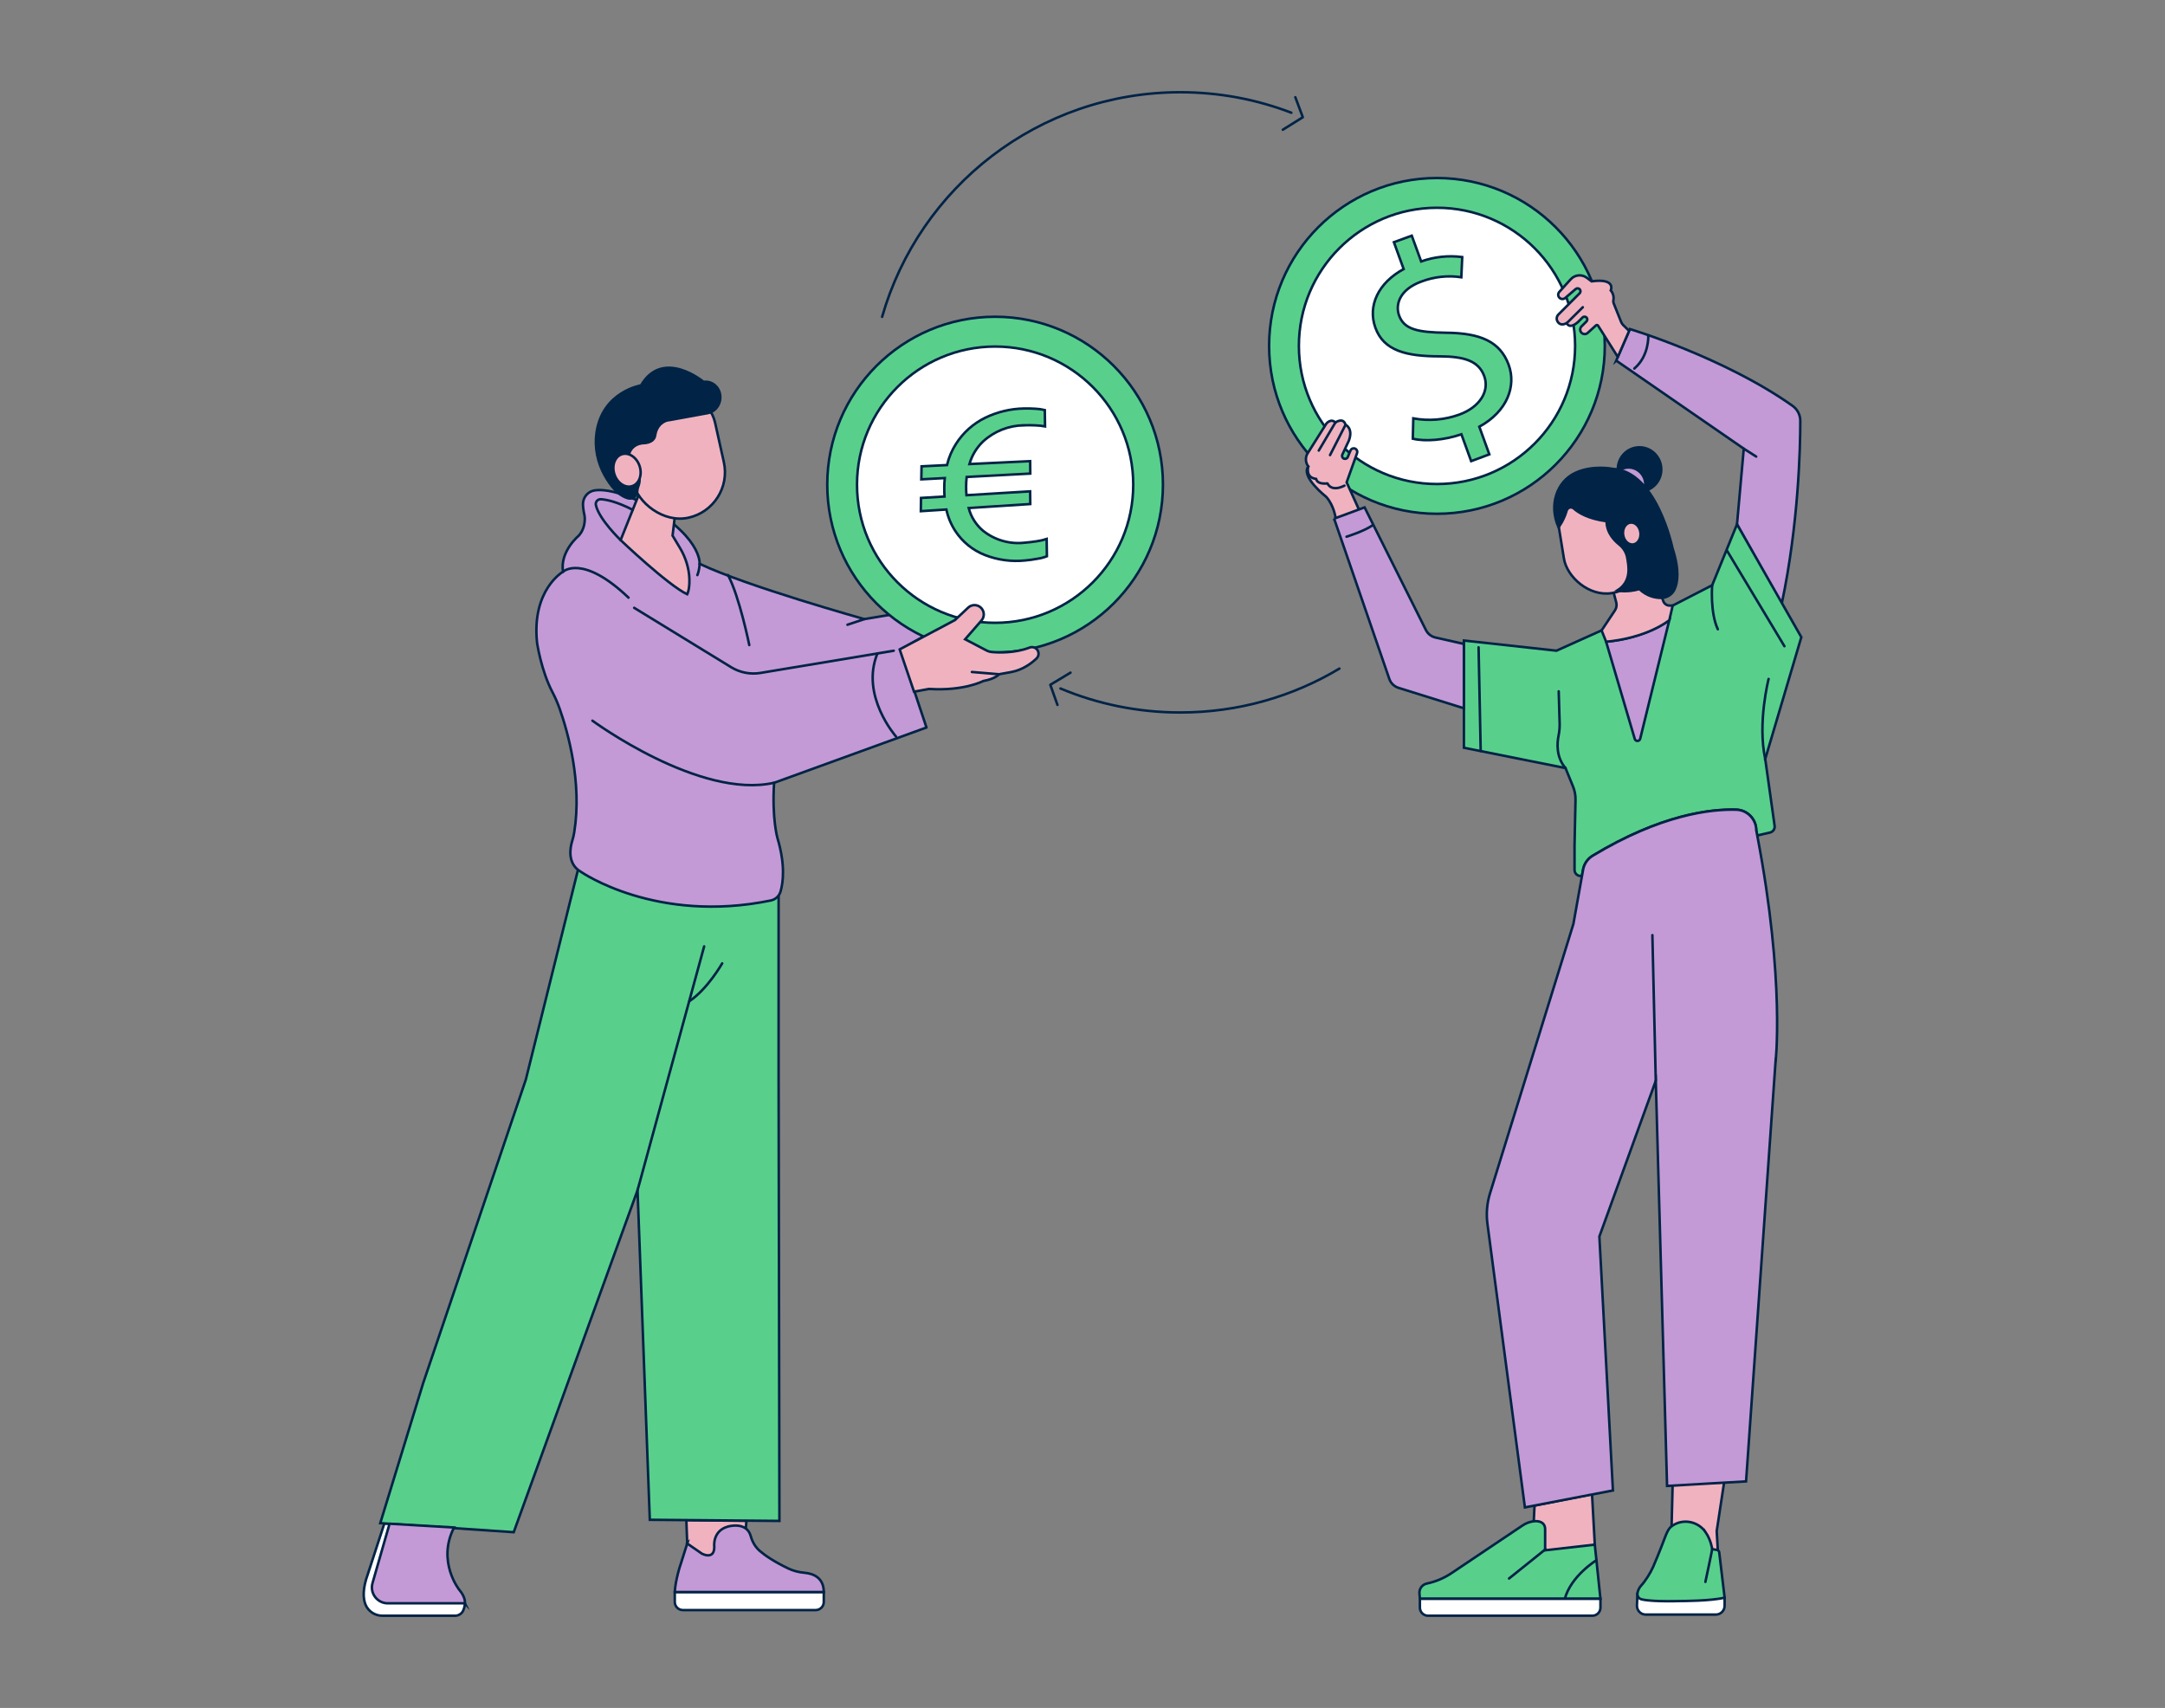 <?xml version="1.0" encoding="UTF-8"?>
<svg xmlns="http://www.w3.org/2000/svg" id="a" width="865.76" height="682.89" viewBox="0 0 865.76 682.89">
  <rect x="0" y="0" width="865.76" height="682.89" fill="#808080" stroke="none"/>
  <circle cx="574.62" cy="138.3" r="67.12" fill="#59cf8c" stroke="#002346" stroke-miterlimit="10"></circle>
  <circle cx="574.64" cy="138.3" r="55.23" fill="#fff" stroke="#002346" stroke-miterlimit="10"></circle>
  <path d="M588.3,184.38l-3.9-10.74c-6.77,2.34-14.41,2.96-19.43,1.77l.19-8.13c6.15,1.14,12.48,.62,18.36-1.5,8.24-3,12.22-9.37,10-15.42-2.23-6.05-7.95-7.83-17.69-7.88-13.38,0-22.46-2.18-25.82-11.42-3.2-8.82,1.2-18.01,11.3-23.48l-3.9-10.74,7.14-2.61,3.76,10.31c5.26-1.88,10.89-2.48,16.42-1.76l-.36,8.07c-5.37-.8-10.85-.22-15.92,1.7-8.92,3.24-10.51,9.35-8.97,13.59,2.01,5.53,7.3,6.74,18.78,6.9,13.57,.11,21.61,3.44,25.05,12.85,3.06,8.38-.47,18.56-11.75,24.72l4.01,11.05-7.25,2.71Z" fill="#59cf8c" stroke="#002346" stroke-miterlimit="10"></path>
  <path d="M534.12,207.23s-.57-4.92-3.73-8.53c0,0-10.38-8.12-7.22-12.18,0,0-1.81-2.26-.45-4.96l7.67-12.18s1.81-2.26,3.61-.45c0,0,3.16-2.26,4.06,.9,0,0,3.16,1.35,1.35,6.32l-2.63,5.63c-.29,.62,0,1.35,.64,1.61h0c.6,.24,1.29-.05,1.54-.65l1.08-2.6c.36-.87,1.46-1.15,2.19-.56h0c.47,.38,.65,1.01,.45,1.58l-4.17,11.69,5.08,11.24-9.48,3.16Z" fill="#f1b2c0" stroke="#002346" stroke-miterlimit="10"></path>
  <path d="M523.18,186.51s-1.35,4.51,3.16,4.96c0,0,0,2.26,4.51,1.81,0,0,1.35,3.61,6.77,.9" fill="none" stroke="#002346" stroke-linecap="round" stroke-linejoin="round"></path>
  <path d="M654.79,637.2l-.19,4.71c-.08,1.99,1.51,3.65,3.5,3.65h28.04c1.94,0,3.51-1.57,3.51-3.51v-3.26l-15.79-5.42-19.07,3.82Z" fill="#fff" stroke="#002346" stroke-miterlimit="10"></path>
  <polygon points="668.89 592.77 668.44 610.82 685.59 623 686.94 619.84 686.49 612.17 689.6 591.78 668.89 592.77" fill="#f1b2c0" stroke="#002346" stroke-miterlimit="10"></polygon>
  <polygon points="613.64 601.98 613.34 608.26 617.44 624.81 637.75 617.59 636.63 597.4 613.64 601.98" fill="#f1b2c0" stroke="#002346" stroke-miterlimit="10"></polygon>
  <path d="M646.32,144.2l5.42-12.64s37.69,11.31,65.06,30.69c1.94,1.38,3.11,3.6,3.12,5.98,0,10.37-.62,40.91-7.44,73.27l-17.87-31.87,2.71-30.24-50.99-35.2Z" fill="#c39ad5" stroke="#002346" stroke-miterlimit="10"></path>
  <path d="M705.9,303.5l3.75,26.68c.18,1.25-.63,2.42-1.86,2.7l-5.09,1.17c-.14-.7-.27-1.41-.41-2.13h0c0-4.43-3.52-8.06-7.95-8.2-10.3-.31-30.23,1.98-57.45,18.41-2.02,1.22-3.43,3.26-3.84,5.58l-.44,2.47h0c-1.52,.35-2.97-.8-2.97-2.37v-9.58l.39-18.42c.04-1.84-.3-3.67-1-5.37l-3-7.34-40.62-8.12v-42.87l37,4.06,18.05-8.12,28.43-9.93,15.79-8.12,9.93-24.37,25.72,45.13-14.44,48.74Z" fill="#59cf8c" stroke="#002346" stroke-miterlimit="10"></path>
  <path d="M642.26,256.56l11.46,38.88c.32,1.1,1.89,1.06,2.17-.05l11.64-47.41s-9.48,7.22-25.27,8.57Z" fill="#c39ad5" stroke="#002346" stroke-miterlimit="10"></path>
  <line x1="591.27" y1="258.82" x2="592.11" y2="300.26" fill="none" stroke="#002346" stroke-linecap="round" stroke-linejoin="round"></line>
  <path d="M623.31,276.42l.37,12.81c.05,1.65-.1,3.3-.43,4.91-.6,2.89-1.06,8.49,2.77,12.96" fill="none" stroke="#002346" stroke-linecap="round" stroke-linejoin="round"></path>
  <path d="M684.68,234s-.9,10.83,2.26,17.6" fill="none" stroke="#002346" stroke-linecap="round" stroke-linejoin="round"></path>
  <line x1="690.67" y1="220.27" x2="713.57" y2="258.37" fill="none" stroke="#002346" stroke-linecap="round" stroke-linejoin="round"></line>
  <path d="M707.25,271.46s-4.51,17.6-1.35,32.04" fill="none" stroke="#002346" stroke-linecap="round" stroke-linejoin="round"></path>
  <path d="M709.96,425.34l-11.73,166.97-31.59,1.81-4.51-162.01-22.56,62.28,5.42,101.54-35.2,6.77-14.98-113.38c-.54-4.09-.19-8.25,1.03-12.18l33.35-107.74,3.43-19.19,.44-2.47c.42-2.33,1.82-4.36,3.84-5.58,27.24-16.45,47.18-18.72,57.48-18.41,4.36,.13,7.92,3.84,7.92,8.2h0c.14,.71,.28,1.42,.41,2.13,11.23,58.68,7.26,91.29,7.26,91.29Z" fill="#c39ad5" stroke="#002346" stroke-miterlimit="10"></path>
  <line x1="662.12" y1="432.11" x2="660.77" y2="373.9" fill="none" stroke="#002346" stroke-linecap="round" stroke-linejoin="round"></line>
  <path d="M682.09,612.66c-2.89-4.26-8.73-5.57-13.07-2.8-1.15,.73-1.93,1.41-3.28,5.02,0,0-2.41,6.44-4.69,11.65-.97,2.22-3.03,5.55-4.67,7.32-.73,.79-1.46,1.92-1.58,3.35-.09,1.07,.62,2.03,1.66,2.27,1.94,.46,6.29,.93,16.05,.67,0,0,11.73,0,17.15-1.35l-2.16-18.11c-.06-.5-.44-.9-.94-.98l-1.87-.31s-.47-3.59-2.6-6.73Z" fill="#59cf8c" stroke="#002346" stroke-miterlimit="10"></path>
  <path d="M684.68,619.39c0,.45-2.71,13.09-2.71,13.09" fill="none" stroke="#002346" stroke-linecap="round" stroke-linejoin="round"></path>
  <path d="M567.8,639.25l-.18-2.12c-.16-1.88,1.11-3.59,2.96-3.98h0c3.52-.74,6.87-2.16,9.86-4.16l28.41-19.06c1.34-.9,2.87-1.5,4.47-1.67s3.49,.06,4.27,1.69c.21,.43,.29,.9,.29,1.38v8.52l19.86-2.26,2.26,21.66h-72.2Z" fill="#59cf8c" stroke="#002346" stroke-miterlimit="10"></path>
  <line x1="603.45" y1="631.13" x2="618.01" y2="619.45" fill="none" stroke="#002346" stroke-linecap="round" stroke-linejoin="round"></line>
  <path d="M638.4,623.82s-10.29,6.3-12.69,15.6" fill="none" stroke="#002346" stroke-linecap="round" stroke-linejoin="round"></path>
  <path d="M567.8,639.25v3.53c0,1.79,1.45,3.23,3.23,3.23h65.74c1.79,0,3.23-1.45,3.23-3.23v-3.53h-72.2Z" fill="#fff" stroke="#002346" stroke-miterlimit="10"></path>
  <path d="M659.13,134.12s.45,8.12-5.58,13.23" fill="none" stroke="#002346" stroke-linecap="round" stroke-linejoin="round"></path>
  <line x1="697.32" y1="179.4" x2="702.28" y2="182.55" fill="none" stroke="#002346" stroke-linecap="round" stroke-linejoin="round"></line>
  <path d="M533.5,207.37l12.18-4.51,24.52,49.05c.76,1.52,2.16,2.61,3.81,2.99l11.38,2.57v25.72l-26.15-8.17c-1.72-.54-3.07-1.86-3.66-3.56l-22.08-64.09Z" fill="#c39ad5" stroke="#002346" stroke-miterlimit="10"></path>
  <path d="M538.47,214.59s7.02-2.16,10.55-4.66" fill="none" stroke="#002346" stroke-linecap="round" stroke-linejoin="round"></path>
  <path d="M644.97,235.81l1.35,5.05c.29,1.09,.1,2.26-.53,3.2l-5.33,8,1.81,4.51s14.89-.9,25.27-8.57l1.35-5.87h-1.22c-1.16,0-2.19-.74-2.56-1.83l-6.41-18.8-10.11,6.65-3.61,7.67Z" fill="#f1b2c0" stroke="#002346" stroke-miterlimit="10"></path>
  <rect x="624.06" y="190.12" width="33.39" height="47.34" rx="16.7" ry="16.7" transform="translate(-25.99 105.53) rotate(-9.23)" fill="#f1b2c0" stroke="#002346" stroke-miterlimit="10"></rect>
  <path d="M646.94,142.7l-7.89-12.49c-.18-.29-.58-.35-.83-.12l-3.32,3.02c-.66,.6-1.67,.62-2.35,.05h0c-.81-.68-.87-1.9-.12-2.65l1.99-1.99c.39-.39,.44-1.02,.1-1.46h0c-.41-.54-1.2-.6-1.68-.12l-1.8,1.8c-3.61,3.16-4.51,.45-4.51,.45-.45,.23-.87,.37-1.27,.46-2.22,.48-3.66-2.3-2.05-3.91l8.47-8.47c.41-.41,.46-1.06,.11-1.52h0c-.4-.54-1.18-.62-1.69-.19l-4.18,3.58c-.67,.58-1.68,.54-2.31-.09h0c-.64-.64-.67-1.67-.06-2.34l4.56-5.04c1.66-1.84,4.45-2.1,6.43-.62l1.92,1.44c9.93-1.35,7.67,3.61,7.67,3.61,1.28,1.59,1.2,3.19,1.04,3.99-.07,.38-.04,.77,.1,1.13l2.96,7.4c.27,.67,.7,1.27,1.26,1.73l1.98,1.96-4.51,10.38Z" fill="#f1b2c0" stroke="#002346" stroke-miterlimit="10"></path>
  <line x1="626.52" y1="129.2" x2="632.95" y2="122.84" fill="none" stroke="#002346" stroke-linecap="round" stroke-linejoin="round"></line>
  <line x1="534.01" y1="168.91" x2="527.36" y2="180.15" fill="none" stroke="#002346" stroke-linecap="round" stroke-linejoin="round"></line>
  <line x1="538.07" y1="169.82" x2="531.87" y2="181.96" fill="none" stroke="#002346" stroke-linecap="round" stroke-linejoin="round"></line>
  <path d="M185.91,641.05s0,1.42-.68,2.9c-.58,1.26-1.85,2.07-3.24,2.07h-29.08c-2.92,0-5.6-1.71-6.72-4.4-1.03-2.49-1.24-6.35,.92-12.29l6.59-20.2,2.09,.12,30.13,31.82Z" fill="#fff" stroke="#002346" stroke-miterlimit="10"></path>
  <path d="M269.84,636.54v3.97c0,1.79,1.45,3.25,3.25,3.25h53.08c1.79,0,3.25-1.45,3.25-3.25v-3.97h-59.57Z" fill="#fff" stroke="#002346" stroke-miterlimit="10"></path>
  <polygon points="274.46 607.8 274.81 617.14 278.87 626.61 291.5 626.16 298.22 611.4 298.49 608.07 274.46 607.8" fill="#f1b2c0" stroke="#002346" stroke-miterlimit="10"></polygon>
  <polygon points="231.48 346.37 210.27 431.66 169.21 553.05 152.06 609.01 205.43 612.62 254.95 475.89 259.85 607.66 311.68 608.11 311.36 432.56 311.36 357.2 278.87 352.69 231.48 346.37" fill="#59cf8c" stroke="#002346" stroke-miterlimit="10"></polygon>
  <line x1="281.58" y1="378.41" x2="254.95" y2="475.89" fill="none" stroke="#002346" stroke-linecap="round" stroke-linejoin="round"></line>
  <path d="M288.8,385.18s-5.87,10.31-13.09,15.09" fill="none" stroke="#002346" stroke-linecap="round" stroke-linejoin="round"></path>
  <path d="M370.48,290.86l-10.38-31.14,10.38-5.87s-7.22-1.35-13.99-8.12l-10.83,1.81s-46.93-13.09-65.89-22.11c0,0,1.16-11.64-25.15-25.45,0,0-9.96-4.83-16.7-3.93-2.79,.37-4.85,2.78-4.79,5.59,.02,1.15,.19,2.61,.6,4.39,0,0,.9,4.51-2.26,8.12,0,0-7.67,6.32-6.32,14.44,0,0-12.64,7.22-10.38,28.43,0,0,1.59,11.11,6.25,19.93,1.11,2.1,2.03,4.3,2.82,6.54,3.17,9,9.01,29.28,5.79,49.3-.18,1.14-.45,2.27-.79,3.38-.81,2.6-2.19,9.24,3.54,12.46,0,0,29.98,20.86,75.87,11.41,1.86-.38,3.35-1.77,3.88-3.59,1.06-3.64,1.96-10.64-1.23-21.35,0,0-2.26-7.67-1.35-22.11l60.92-22.11Z" fill="#c39ad5" stroke="#002346" stroke-miterlimit="10"></path>
  <path d="M256.3,195.64l-8.12,20.31s18.95,18.05,26.63,21.66c0,0,1-1.81,.87-6.08s-1.49-8.65-3.75-12.41l-2.98-4.97,1.35-11.28-13.99-7.22Z" fill="#f1b2c0" stroke="#002346" stroke-miterlimit="10"></path>
  <path d="M248.18,215.95s-8.7-8.35-9.9-14.05c-.26-1.24,.76-2.37,2.02-2.29,2.21,.14,6.29,.95,12.72,4.22" fill="none" stroke="#002346" stroke-linecap="round" stroke-linejoin="round"></path>
  <path d="M225.17,228.58s7.67-7.22,26.17,10.38" fill="none" stroke="#002346" stroke-linecap="round" stroke-linejoin="round"></path>
  <path d="M253.6,243.03l38.77,23.74c3.52,2.15,7.69,2.97,11.76,2.29l53.26-8.88" fill="none" stroke="#002346" stroke-linecap="round" stroke-linejoin="round"></path>
  <path d="M358.29,294.47s-14.38-16.31-7.41-33.2" fill="none" stroke="#002346" stroke-linecap="round" stroke-linejoin="round"></path>
  <line x1="345.66" y1="247.54" x2="338.89" y2="249.79" fill="none" stroke="#002346" stroke-linecap="round" stroke-linejoin="round"></line>
  <path d="M299.63,257.92s-3.93-19.41-8.51-27.98" fill="none" stroke="#002346" stroke-linecap="round" stroke-linejoin="round"></path>
  <path d="M279.77,225.43s0,2.26-.9,4.51" fill="none" stroke="#002346" stroke-linecap="round" stroke-linejoin="round"></path>
  <path d="M236.9,288.15s42.87,31.59,72.66,24.82" fill="none" stroke="#002346" stroke-linecap="round" stroke-linejoin="round"></path>
  <path d="M155.78,609.23l-6.81,23.71c-1.17,4.06,1.88,8.11,6.11,8.11h30.82s.45-2.26-2.26-5.42c0,0-9.03-11.28-2.07-24.89l-25.8-1.51Z" fill="#c39ad5" stroke="#002346" stroke-miterlimit="10"></path>
  <path d="M274.81,617.14l5.87,4.06s4.96,2.71,4.96-2.71c0,0-.9-6.32,5.42-8.12,0,0,7.49-2.25,9.16,3.83,.63,2.29,1.83,4.39,3.63,5.93,2.15,1.84,5.65,4.24,11.31,6.97,2.06,.99,4.29,1.55,6.57,1.75,3.08,.27,7.69,1.67,7.69,7.69h-59.57s0-3.16,1.81-9.48c0,0,.9-2.71,3.16-9.93Z" fill="#c39ad5" stroke="#002346" stroke-miterlimit="10"></path>
  <circle cx="397.93" cy="193.77" r="67.12" fill="#59cf8c" stroke="#002346" stroke-miterlimit="10"></circle>
  <circle cx="397.94" cy="193.79" r="55.23" fill="#fff" stroke="#002346" stroke-miterlimit="10"></circle>
  <path d="M409.44,170.03c1.48-.04,3.06-.03,4.71,.05,1.26,.04,2.51,.18,3.75,.4l-.09-6.53c-1.22-.29-2.46-.47-3.71-.52-1.67-.11-3.24-.14-4.72-.1-5.34,.11-10.59,1.37-15.4,3.69-4.79,2.35-8.84,5.97-11.7,10.47-1.66,2.6-2.87,5.46-3.59,8.46l-10.17,.5-.1,5.2,9.39-.5c-.14,1.27-.21,2.54-.2,3.82-.02,1.22,.02,2.4,.09,3.55l-9.4,.57-.07,5.29,10.21-.66c.65,3.03,1.84,5.92,3.53,8.51,2.86,4.41,7.03,7.8,11.93,9.7,5.1,1.98,10.6,2.72,16.04,2.16,1.53-.14,3.16-.35,4.89-.68,1.31-.19,2.59-.52,3.82-1l-.1-6.91c-1.25,.41-2.54,.7-3.85,.89-1.7,.26-3.3,.46-4.84,.58-6.03,.72-12.09-1.01-16.82-4.82-2.77-2.35-4.75-5.51-5.67-9.03l24.63-1.59-.06-5.08-25.46,1.54c-.1-1.11-.14-2.25-.14-3.47s.09-2.6,.22-3.82l25.44-1.35-.05-4.97-24.28,1.16c.99-3.46,2.88-6.59,5.49-9.07,4.46-4.07,10.25-6.35,16.29-6.43Z" fill="#59cf8c" stroke="#002346" stroke-miterlimit="10"></path>
  <rect x="250.9" y="154.17" width="37.23" height="53.48" rx="18.61" ry="18.61" transform="translate(-32.84 62.81) rotate(-12.54)" fill="#f1b2c0" stroke="#002346" stroke-miterlimit="10"></rect>
  <g>
    <path d="M359.77,259.65l22.11-11.73,5.28-4.97c1.36-1.28,3.47-1.35,4.91-.15h0c1.59,1.33,1.79,3.7,.43,5.27l-6.56,7.53,8.48,4.44c.69,.36,1.44,.59,2.22,.66,2.66,.24,9.18,.5,15.04-1.77,1.06-.41,2.27-.12,3,.75h0c.9,1.07,.81,2.65-.21,3.62-1.94,1.84-5.43,4.53-10.02,5.39l-4.96,.9s-1.35,1.81-6.32,2.71c0,0-7.67,4.06-21.66,3.16l-6,1.1-5.74-16.89Z" fill="#f1b2c0" stroke="#002346" stroke-miterlimit="10"></path>
    <line x1="388.65" y1="268.68" x2="399.48" y2="269.58" fill="none" stroke="#002346" stroke-linecap="round" stroke-linejoin="round"></line>
  </g>
  <path d="M352.75,126.68c14.84-51.85,62.6-89.8,119.23-89.8,15.65,0,30.62,2.9,44.41,8.19" fill="none" stroke="#002346" stroke-linecap="round" stroke-linejoin="round"></path>
  <path d="M535.62,267.32c-18.6,11.15-40.37,17.55-63.64,17.55-16.98,0-33.17-3.41-47.91-9.59" fill="none" stroke="#002346" stroke-linecap="round" stroke-linejoin="round"></path>
  <polyline points="517.98 38.87 520.98 46.87 512.98 51.87" fill="none" stroke="#002346" stroke-linecap="round" stroke-linejoin="round"></polyline>
  <polyline points="422.87 281.85 420.01 273.8 428.09 268.94" fill="none" stroke="#002346" stroke-linecap="round" stroke-linejoin="round"></polyline>
  <g>
    <ellipse cx="655.65" cy="187.61" rx="8.68" ry="8.82" transform="translate(-18.82 86.77) rotate(-7.46)" fill="#002346" stroke="#002346" stroke-miterlimit="10"></ellipse>
    <ellipse cx="651.29" cy="193.63" rx="6.67" ry="6.79" transform="translate(-19.64 86.26) rotate(-7.46)" fill="#c39ad5" stroke="#002346" stroke-miterlimit="10"></ellipse>
    <path d="M629.35,203.32c1.79,1.6,5.68,4.11,13.15,5.09,0,0-.61,4.79,5.06,9.33,1.65,1.32,2.8,3.19,3.16,5.29,.57,3.34,1.85,9.39-3.97,13.05,0,0,3.5,.95,8.87-.56,0,0,3.13,3.53,8.61,3.54,2.25,0,4.38-1.27,5.36-3.34,1.31-2.75,2.06-7.75-.78-16.54,0,0-6.32-30.79-23.9-31.71,0,0-8.03-1.7-15.13,1.69-7.16,3.42-10.52,12.7-6.52,21.7l1.33-2.14c1.06-2.08,1.26-2.49,1.89-4.56,.06-.21,.16-.4,.29-.57h0c.63-.84,1.8-.97,2.58-.27Z" fill="#002346" stroke="#002346" stroke-miterlimit="10"></path>
  </g>
  <ellipse cx="652.54" cy="213.27" rx="3.5" ry="4.41" transform="translate(-22.18 86.58) rotate(-7.46)" fill="#f1b2c0" stroke="#002346" stroke-miterlimit="10"></ellipse>
  <path d="M256.33,154.1s-15.35,2.46-17.77,18.8c-.88,5.96,.37,12.01,3.24,17.15,2.17,3.89,5.4,8.19,9.45,9.2,1.82,.46,3.58-1.07,3.61-3.06,.03-1.75,1.68-3.19,.46-6.95,0,0-.62-.27-1.4-.93-4.27-3.64-3.02-10.12,2.52-11.03,.22-.04,.34-.05,.34-.05,4.18-.06,5.02-2.04,5.18-3.03,.13-.82,.32-1.64,.67-2.4,1.76-3.82,5.14-3.84,5.14-3.84l15.24-2.78c3.33-.63,5.56-4.03,4.93-7.52h0c-.59-3.25-3.46-5.41-6.58-4.96,0,0-16.22-13.6-25.01,1.39Z" fill="#002346" stroke="#002346" stroke-miterlimit="10"></path>
  <ellipse cx="250.72" cy="188.02" rx="5.3" ry="6.7" transform="translate(-46.38 88.31) rotate(-18.32)" fill="#f1b2c0" stroke="#002346" stroke-miterlimit="10"></ellipse>
</svg>
